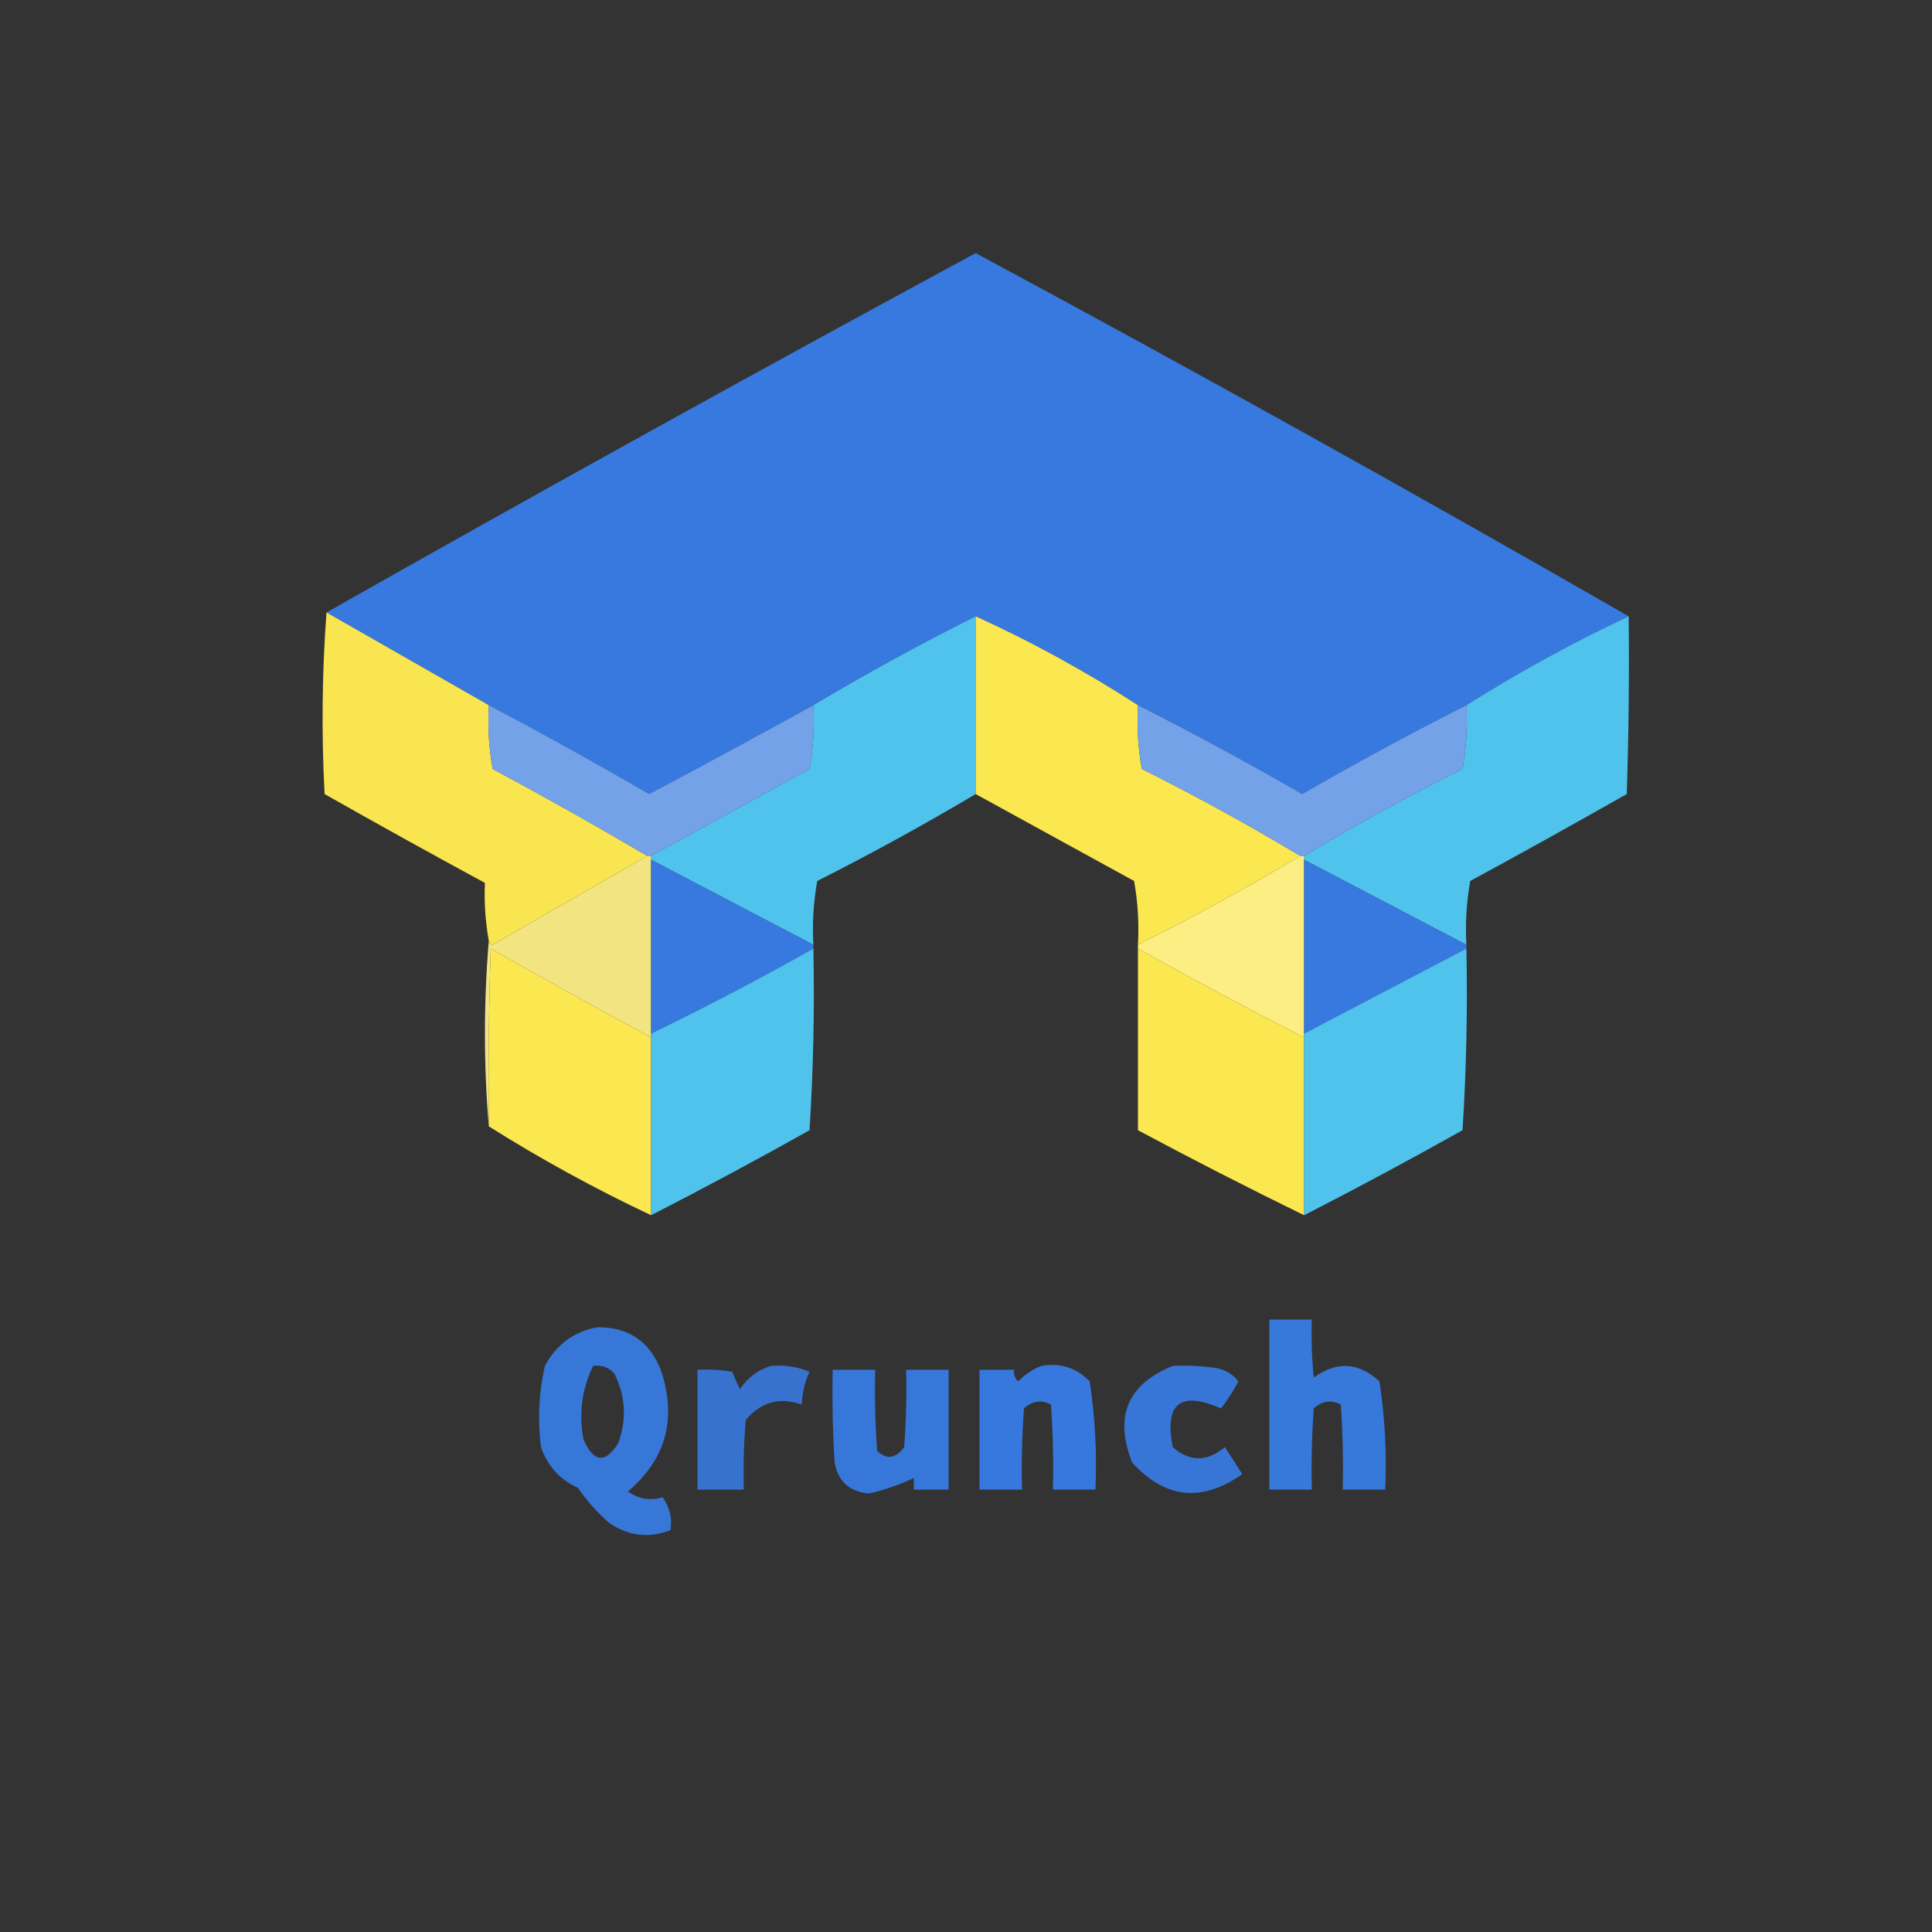 <?xml version="1.0" encoding="UTF-8"?>
<!DOCTYPE svg PUBLIC "-//W3C//DTD SVG 1.1//EN" "http://www.w3.org/Graphics/SVG/1.1/DTD/svg11.dtd">
<svg xmlns="http://www.w3.org/2000/svg" version="1.1" width="500px" height="500px" style="shape-rendering:geometricPrecision; text-rendering:geometricPrecision; image-rendering:optimizeQuality; fill-rule:evenodd; clip-rule:evenodd" xmlns:xlink="http://www.w3.org/1999/xlink">
<rect width="100%" height="100%" fill="#333333" stroke="none"/>
<g><path style="opacity:1" fill="#3779de" d="M 421.5,159.5 C 407.035,166.294 393.035,173.96 379.5,182.5C 365.148,189.76 350.981,197.427 337,205.5C 323.007,197.422 308.841,189.755 294.5,182.5C 280.781,173.653 266.781,165.987 252.5,159.5C 238.278,166.614 224.278,174.281 210.5,182.5C 196.458,190.249 182.291,197.916 168,205.5C 154.2,197.478 140.367,189.811 126.5,182.5C 112.497,174.499 98.497,166.499 84.5,158.5C 139.994,127.075 195.994,96.075 252.5,65.5C 309.342,96.084 365.675,127.417 421.5,159.5 Z"/></g>
<g><path style="opacity:1" fill="#f8e550" d="M 84.5,158.5 C 98.497,166.499 112.497,174.499 126.5,182.5C 126.193,188.093 126.527,193.593 127.5,199C 141.058,206.274 154.391,213.774 167.5,221.5C 154.229,229.14 140.896,236.806 127.5,244.5C 126.893,244.376 126.56,244.043 126.5,243.5C 125.598,238.357 125.264,233.357 125.5,228.5C 111.586,220.96 97.753,213.294 84,205.5C 83.172,189.661 83.339,173.995 84.5,158.5 Z"/></g>
<g><path style="opacity:0.999" fill="#4fc3ec" d="M 252.5,159.5 C 252.5,174.833 252.5,190.167 252.5,205.5C 239.092,213.47 225.425,220.97 211.5,228C 210.527,233.407 210.193,238.907 210.5,244.5C 196.531,237.182 182.531,229.848 168.5,222.5C 168.5,222.167 168.5,221.833 168.5,221.5C 182.076,214.041 195.743,206.541 209.5,199C 210.473,193.593 210.807,188.093 210.5,182.5C 224.278,174.281 238.278,166.614 252.5,159.5 Z"/></g>
<g><path style="opacity:1" fill="#fbe750" d="M 294.5,182.5 C 294.193,188.093 294.527,193.593 295.5,199C 309.483,205.99 323.15,213.49 336.5,221.5C 322.817,229.676 308.817,237.343 294.5,244.5C 294.807,238.907 294.473,233.407 293.5,228C 279.743,220.459 266.076,212.959 252.5,205.5C 252.5,190.167 252.5,174.833 252.5,159.5C 266.781,165.987 280.781,173.653 294.5,182.5 Z"/></g>
<g><path style="opacity:0.998" fill="#4fc3ec" d="M 421.5,159.5 C 421.667,174.837 421.5,190.17 421,205.5C 407.549,213.141 394.049,220.641 380.5,228C 379.527,233.407 379.193,238.907 379.5,244.5C 365.437,237.137 351.437,229.803 337.5,222.5C 337.5,222.167 337.5,221.833 337.5,221.5C 350.787,213.519 364.454,206.019 378.5,199C 379.473,193.593 379.807,188.093 379.5,182.5C 393.035,173.96 407.035,166.294 421.5,159.5 Z"/></g>
<g><path style="opacity:1" fill="#73a2e9" d="M 126.5,182.5 C 140.367,189.811 154.2,197.478 168,205.5C 182.291,197.916 196.458,190.249 210.5,182.5C 210.807,188.093 210.473,193.593 209.5,199C 195.743,206.541 182.076,214.041 168.5,221.5C 168.167,221.5 167.833,221.5 167.5,221.5C 154.391,213.774 141.058,206.274 127.5,199C 126.527,193.593 126.193,188.093 126.5,182.5 Z"/></g>
<g><path style="opacity:1" fill="#73a2e9" d="M 294.5,182.5 C 308.841,189.755 323.007,197.422 337,205.5C 350.981,197.427 365.148,189.76 379.5,182.5C 379.807,188.093 379.473,193.593 378.5,199C 364.454,206.019 350.787,213.519 337.5,221.5C 337.167,221.5 336.833,221.5 336.5,221.5C 323.15,213.49 309.483,205.99 295.5,199C 294.527,193.593 294.193,188.093 294.5,182.5 Z"/></g>
<g><path style="opacity:1" fill="#f2e581" d="M 167.5,221.5 C 167.833,221.5 168.167,221.5 168.5,221.5C 168.5,221.833 168.5,222.167 168.5,222.5C 168.5,237.5 168.5,252.5 168.5,267.5C 168.5,267.833 168.5,268.167 168.5,268.5C 154.645,260.987 140.812,253.32 127,245.5C 126.5,260.83 126.333,276.163 126.5,291.5C 125.167,275.5 125.167,259.5 126.5,243.5C 126.56,244.043 126.893,244.376 127.5,244.5C 140.896,236.806 154.229,229.14 167.5,221.5 Z"/></g>
<g><path style="opacity:1" fill="#fcee83" d="M 336.5,221.5 C 336.833,221.5 337.167,221.5 337.5,221.5C 337.5,221.833 337.5,222.167 337.5,222.5C 337.5,237.5 337.5,252.5 337.5,267.5C 337.5,267.833 337.5,268.167 337.5,268.5C 322.981,261.075 308.647,253.409 294.5,245.5C 294.5,245.167 294.5,244.833 294.5,244.5C 308.817,237.343 322.817,229.676 336.5,221.5 Z"/></g>
<g><path style="opacity:1" fill="#3879df" d="M 168.5,222.5 C 182.531,229.848 196.531,237.182 210.5,244.5C 210.5,244.833 210.5,245.167 210.5,245.5C 196.742,253.248 182.742,260.582 168.5,267.5C 168.5,252.5 168.5,237.5 168.5,222.5 Z"/></g>
<g><path style="opacity:1" fill="#3879df" d="M 337.5,222.5 C 351.437,229.803 365.437,237.137 379.5,244.5C 379.5,244.833 379.5,245.167 379.5,245.5C 365.594,252.788 351.594,260.122 337.5,267.5C 337.5,252.5 337.5,237.5 337.5,222.5 Z"/></g>
<g><path style="opacity:1" fill="#fbe750" d="M 168.5,268.5 C 168.5,283.833 168.5,299.167 168.5,314.5C 154.015,307.673 140.015,300.006 126.5,291.5C 126.333,276.163 126.5,260.83 127,245.5C 140.812,253.32 154.645,260.987 168.5,268.5 Z"/></g>
<g><path style="opacity:0.998" fill="#4fc3ec" d="M 210.5,245.5 C 210.833,261.181 210.499,276.848 209.5,292.5C 195.97,300.098 182.303,307.431 168.5,314.5C 168.5,299.167 168.5,283.833 168.5,268.5C 168.5,268.167 168.5,267.833 168.5,267.5C 182.742,260.582 196.742,253.248 210.5,245.5 Z"/></g>
<g><path style="opacity:1" fill="#fbe750" d="M 294.5,245.5 C 308.647,253.409 322.981,261.075 337.5,268.5C 337.5,283.833 337.5,299.167 337.5,314.5C 323.042,307.437 308.708,300.104 294.5,292.5C 294.5,276.833 294.5,261.167 294.5,245.5 Z"/></g>
<g><path style="opacity:0.999" fill="#4fc3ec" d="M 379.5,245.5 C 379.833,261.181 379.499,276.848 378.5,292.5C 364.907,300.127 351.24,307.461 337.5,314.5C 337.5,299.167 337.5,283.833 337.5,268.5C 337.5,268.167 337.5,267.833 337.5,267.5C 351.594,260.122 365.594,252.788 379.5,245.5 Z"/></g>
<g><path style="opacity:0.999" fill="#3778db" d="M 328.5,341.5 C 332.167,341.5 335.833,341.5 339.5,341.5C 339.334,346.511 339.501,351.511 340,356.5C 345.968,352.206 351.635,352.539 357,357.5C 358.417,366.752 358.917,376.085 358.5,385.5C 354.833,385.5 351.167,385.5 347.5,385.5C 347.666,378.159 347.5,370.826 347,363.5C 344.501,362.202 342.167,362.536 340,364.5C 339.5,371.492 339.334,378.492 339.5,385.5C 335.833,385.5 332.167,385.5 328.5,385.5C 328.5,370.833 328.5,356.167 328.5,341.5 Z"/></g>
<g><path style="opacity:0.998" fill="#3777d8" d="M 154.5,343.5 C 162.554,343.394 168.054,347.061 171,354.5C 175.252,367.056 172.419,377.556 162.5,386C 165.309,387.956 168.309,388.456 171.5,387.5C 173.371,390.23 174.038,393.064 173.5,396C 167.842,398.204 162.509,397.537 157.5,394C 154.491,391.323 151.824,388.323 149.5,385C 144.853,382.894 141.686,379.394 140,374.5C 139.116,367.418 139.449,360.418 141,353.5C 144.001,347.98 148.501,344.647 154.5,343.5 Z M 153.5,353.5 C 155.722,353.178 157.556,353.845 159,355.5C 161.907,361.339 162.24,367.339 160,373.5C 156.613,378.836 153.613,378.503 151,372.5C 149.759,365.806 150.592,359.472 153.5,353.5 Z"/></g>
<g><path style="opacity:1" fill="#3672ce" d="M 199.5,353.5 C 202.978,353.184 206.312,353.684 209.5,355C 208.287,357.687 207.62,360.52 207.5,363.5C 201.763,361.482 196.93,362.815 193,367.5C 192.501,373.491 192.334,379.491 192.5,385.5C 188.5,385.5 184.5,385.5 180.5,385.5C 180.5,375.167 180.5,364.833 180.5,354.5C 183.518,354.335 186.518,354.502 189.5,355C 190.09,356.509 190.756,358.009 191.5,359.5C 193.517,356.506 196.184,354.506 199.5,353.5 Z"/></g>
<g><path style="opacity:0.995" fill="#3779de" d="M 269.5,353.5 C 274.447,352.628 278.613,353.961 282,357.5C 283.417,366.752 283.917,376.085 283.5,385.5C 279.833,385.5 276.167,385.5 272.5,385.5C 272.666,378.159 272.5,370.826 272,363.5C 269.501,362.202 267.167,362.536 265,364.5C 264.5,371.492 264.334,378.492 264.5,385.5C 260.833,385.5 257.167,385.5 253.5,385.5C 253.5,375.167 253.5,364.833 253.5,354.5C 256.5,354.5 259.5,354.5 262.5,354.5C 262.281,355.675 262.614,356.675 263.5,357.5C 265.29,355.684 267.29,354.351 269.5,353.5 Z"/></g>
<g><path style="opacity:0.998" fill="#3776d7" d="M 303.5,353.5 C 307.182,353.335 310.848,353.501 314.5,354C 316.997,354.412 318.997,355.578 320.5,357.5C 319.197,359.968 317.697,362.301 316,364.5C 305.462,359.872 301.295,363.205 303.5,374.5C 307.891,378.365 312.391,378.365 317,374.5C 318.5,376.833 320,379.167 321.5,381.5C 311.022,388.882 301.522,387.882 293,378.5C 288.306,366.568 291.806,358.235 303.5,353.5 Z"/></g>
<g><path style="opacity:0.999" fill="#3777d9" d="M 215.5,354.5 C 219.167,354.5 222.833,354.5 226.5,354.5C 226.334,361.508 226.5,368.508 227,375.5C 229.476,377.815 231.809,377.482 234,374.5C 234.5,367.842 234.666,361.175 234.5,354.5C 238.167,354.5 241.833,354.5 245.5,354.5C 245.5,364.833 245.5,375.167 245.5,385.5C 242.5,385.5 239.5,385.5 236.5,385.5C 236.5,384.5 236.5,383.5 236.5,382.5C 232.875,384.219 229.042,385.552 225,386.5C 219.904,386.128 216.904,383.461 216,378.5C 215.5,370.507 215.334,362.507 215.5,354.5 Z"/></g>
</svg>
